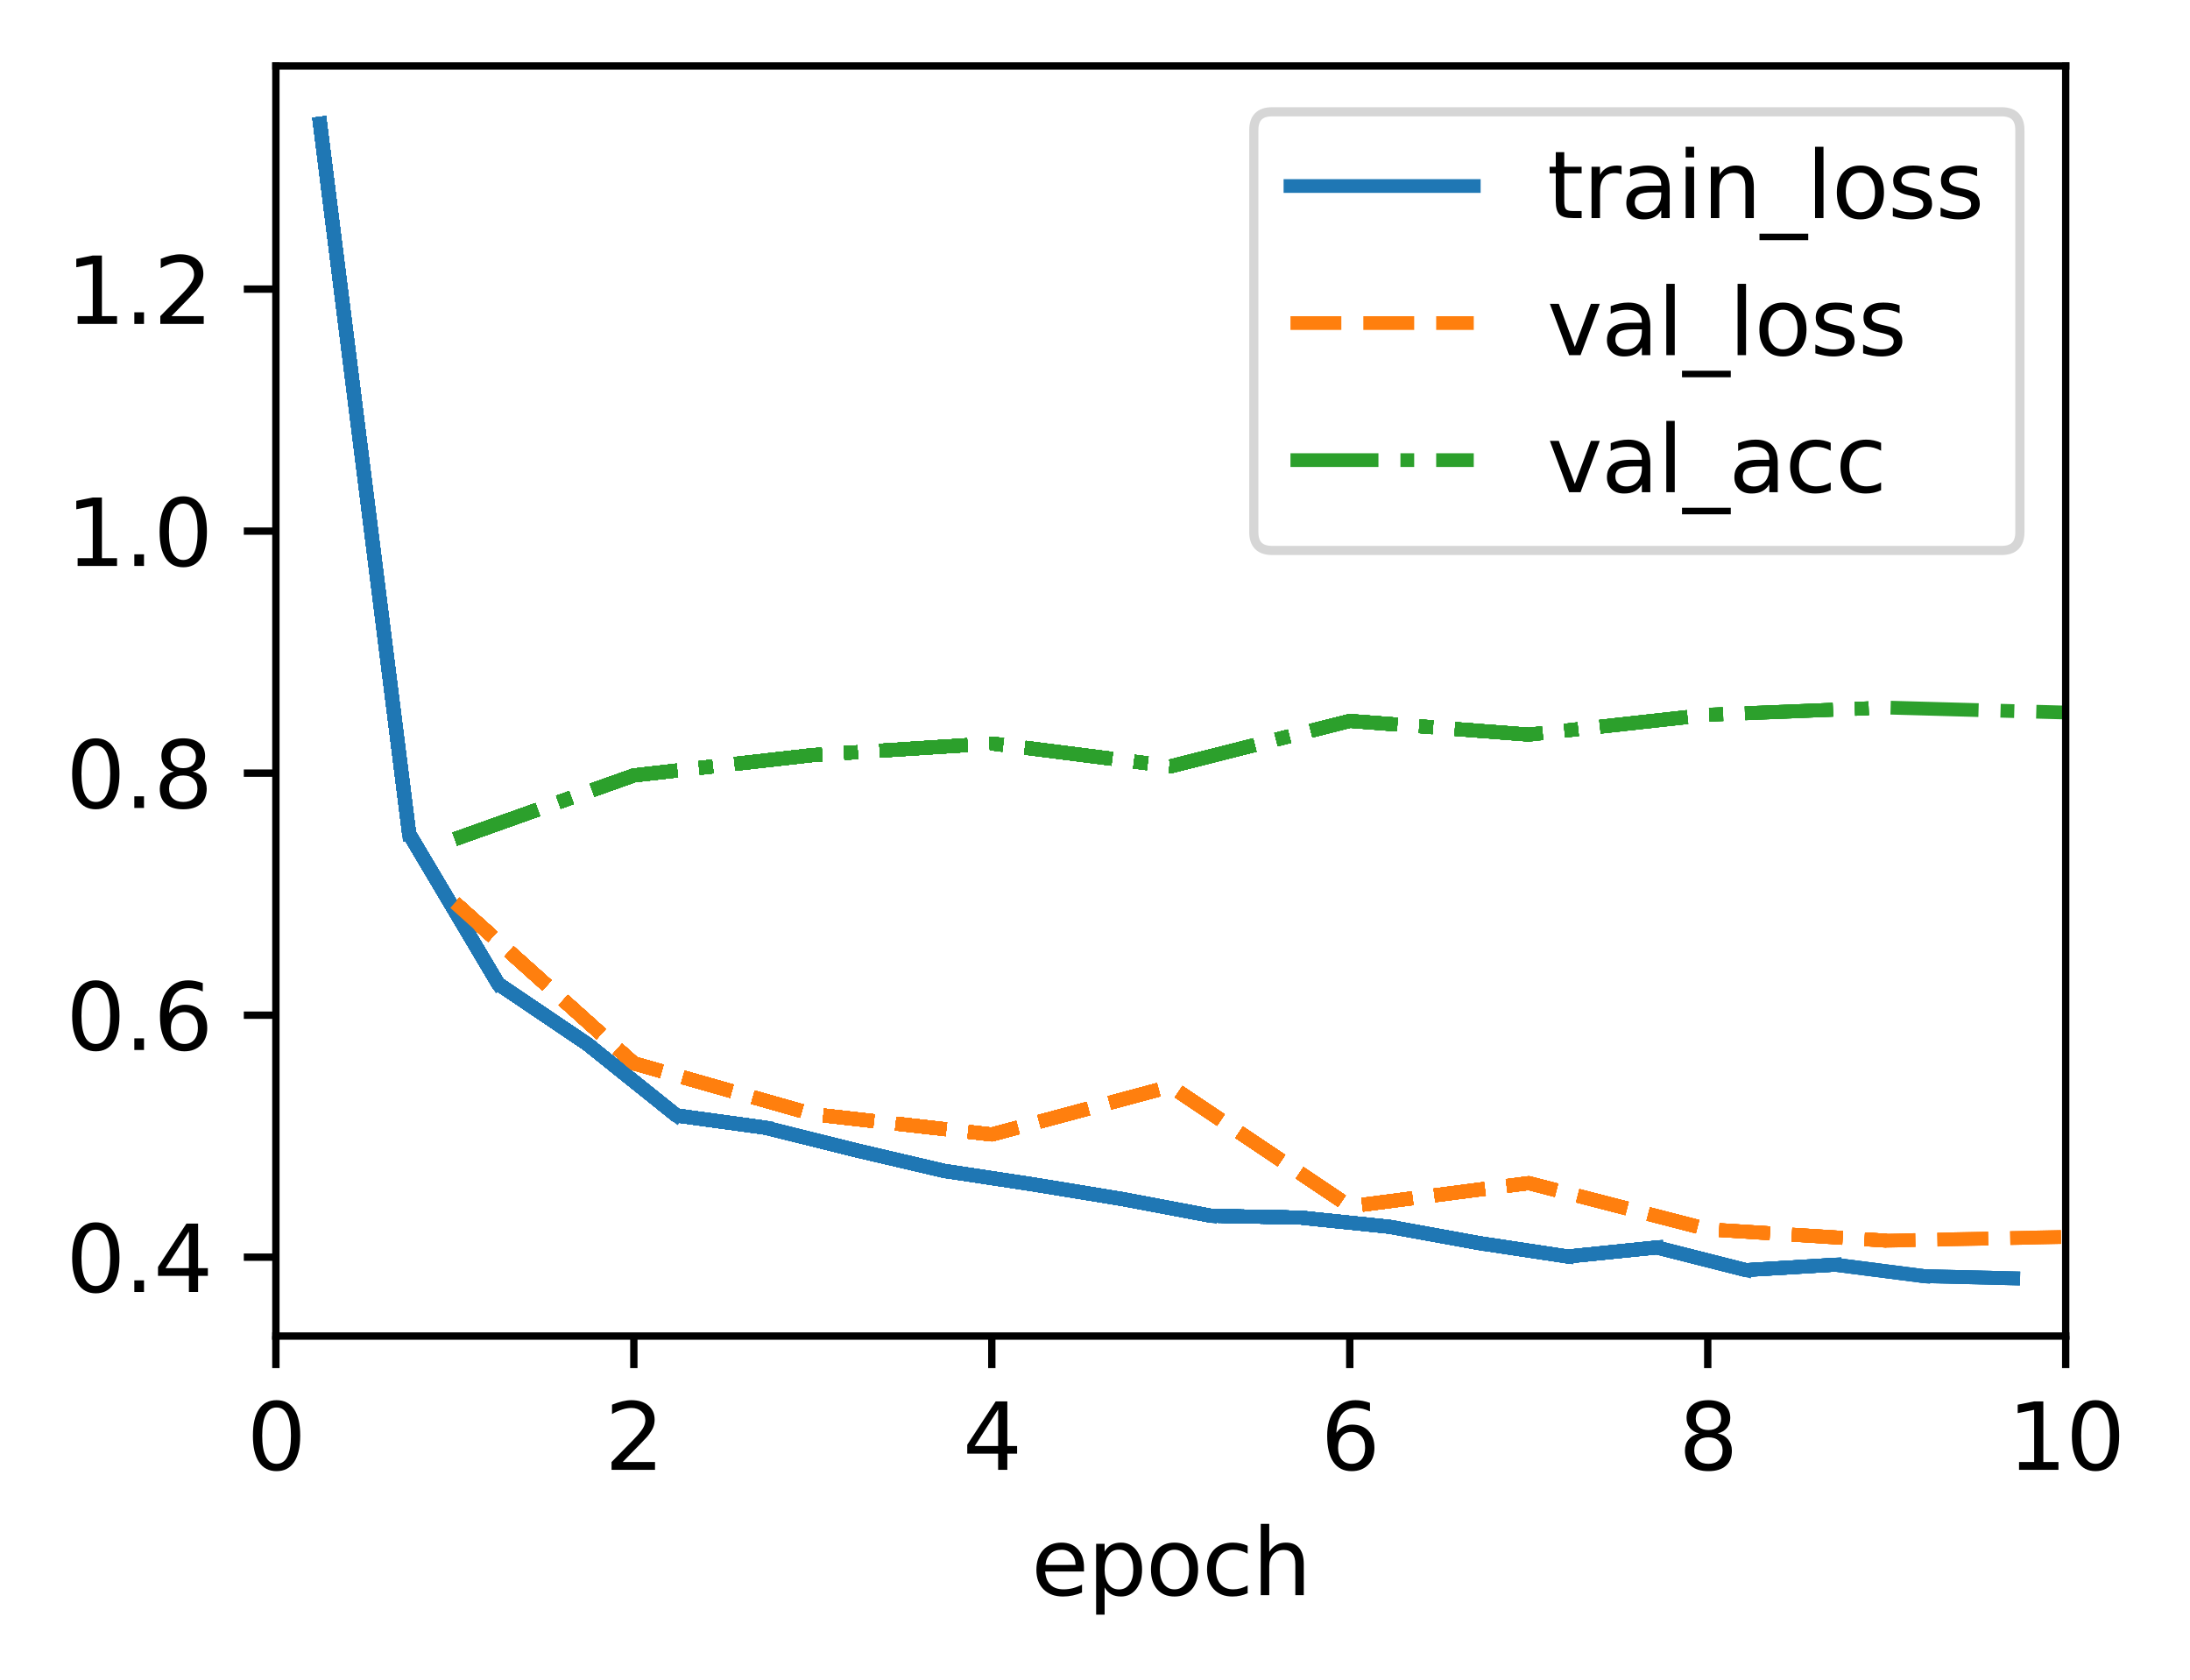 <?xml version="1.0" encoding="utf-8" standalone="no"?>
<!DOCTYPE svg PUBLIC "-//W3C//DTD SVG 1.1//EN"
  "http://www.w3.org/Graphics/SVG/1.1/DTD/svg11.dtd">
<svg xmlns:xlink="http://www.w3.org/1999/xlink" width="238.966pt" height="183.356pt" viewBox="0 0 238.966 183.356" xmlns="http://www.w3.org/2000/svg" version="1.1">
 <defs>
  <style type="text/css">*{stroke-linejoin: round; stroke-linecap: butt}</style>
 </defs>
 <g id="figure_1">
  <g id="patch_1">
   <path d="M 0 183.356 
L 238.966 183.356 
L 238.966 0 
L 0 0 
z
" style="fill: #ffffff"/>
  </g>
  <g id="axes_1">
   <g id="patch_2">
    <path d="M 30.103 145.8 
L 225.403 145.8 
L 225.403 7.2 
L 30.103 7.2 
z
" style="fill: #ffffff"/>
   </g>
   <g id="matplotlib.axis_1">
    <g id="xtick_1">
     <g id="line2d_1">
      <defs>
       <path id="m8628552fcd" d="M 0 0 
L 0 3.5 
" style="stroke: #000000; stroke-width: 0.8"/>
      </defs>
      <g>
       <use xlink:href="#m8628552fcd" x="30.103" y="145.8" style="stroke: #000000; stroke-width: 0.8"/>
      </g>
     </g>
     <g id="text_1">
      <!-- 0 -->
      <g transform="translate(26.922 160.398) scale(0.1 -0.1)">
       <defs>
        <path id="DejaVuSans-30" d="M 2034 4250 
Q 1547 4250 1301 3770 
Q 1056 3291 1056 2328 
Q 1056 1369 1301 889 
Q 1547 409 2034 409 
Q 2525 409 2770 889 
Q 3016 1369 3016 2328 
Q 3016 3291 2770 3770 
Q 2525 4250 2034 4250 
z
M 2034 4750 
Q 2819 4750 3233 4129 
Q 3647 3509 3647 2328 
Q 3647 1150 3233 529 
Q 2819 -91 2034 -91 
Q 1250 -91 836 529 
Q 422 1150 422 2328 
Q 422 3509 836 4129 
Q 1250 4750 2034 4750 
z
" transform="scale(0.016)"/>
       </defs>
       <use xlink:href="#DejaVuSans-30"/>
      </g>
     </g>
    </g>
    <g id="xtick_2">
     <g id="line2d_2">
      <g>
       <use xlink:href="#m8628552fcd" x="69.163" y="145.8" style="stroke: #000000; stroke-width: 0.8"/>
      </g>
     </g>
     <g id="text_2">
      <!-- 2 -->
      <g transform="translate(65.982 160.398) scale(0.1 -0.1)">
       <defs>
        <path id="DejaVuSans-32" d="M 1228 531 
L 3431 531 
L 3431 0 
L 469 0 
L 469 531 
Q 828 903 1448 1529 
Q 2069 2156 2228 2338 
Q 2531 2678 2651 2914 
Q 2772 3150 2772 3378 
Q 2772 3750 2511 3984 
Q 2250 4219 1831 4219 
Q 1534 4219 1204 4116 
Q 875 4013 500 3803 
L 500 4441 
Q 881 4594 1212 4672 
Q 1544 4750 1819 4750 
Q 2544 4750 2975 4387 
Q 3406 4025 3406 3419 
Q 3406 3131 3298 2873 
Q 3191 2616 2906 2266 
Q 2828 2175 2409 1742 
Q 1991 1309 1228 531 
z
" transform="scale(0.016)"/>
       </defs>
       <use xlink:href="#DejaVuSans-32"/>
      </g>
     </g>
    </g>
    <g id="xtick_3">
     <g id="line2d_3">
      <g>
       <use xlink:href="#m8628552fcd" x="108.223" y="145.8" style="stroke: #000000; stroke-width: 0.8"/>
      </g>
     </g>
     <g id="text_3">
      <!-- 4 -->
      <g transform="translate(105.042 160.398) scale(0.1 -0.1)">
       <defs>
        <path id="DejaVuSans-34" d="M 2419 4116 
L 825 1625 
L 2419 1625 
L 2419 4116 
z
M 2253 4666 
L 3047 4666 
L 3047 1625 
L 3713 1625 
L 3713 1100 
L 3047 1100 
L 3047 0 
L 2419 0 
L 2419 1100 
L 313 1100 
L 313 1709 
L 2253 4666 
z
" transform="scale(0.016)"/>
       </defs>
       <use xlink:href="#DejaVuSans-34"/>
      </g>
     </g>
    </g>
    <g id="xtick_4">
     <g id="line2d_4">
      <g>
       <use xlink:href="#m8628552fcd" x="147.283" y="145.8" style="stroke: #000000; stroke-width: 0.8"/>
      </g>
     </g>
     <g id="text_4">
      <!-- 6 -->
      <g transform="translate(144.102 160.398) scale(0.1 -0.1)">
       <defs>
        <path id="DejaVuSans-36" d="M 2113 2584 
Q 1688 2584 1439 2293 
Q 1191 2003 1191 1497 
Q 1191 994 1439 701 
Q 1688 409 2113 409 
Q 2538 409 2786 701 
Q 3034 994 3034 1497 
Q 3034 2003 2786 2293 
Q 2538 2584 2113 2584 
z
M 3366 4563 
L 3366 3988 
Q 3128 4100 2886 4159 
Q 2644 4219 2406 4219 
Q 1781 4219 1451 3797 
Q 1122 3375 1075 2522 
Q 1259 2794 1537 2939 
Q 1816 3084 2150 3084 
Q 2853 3084 3261 2657 
Q 3669 2231 3669 1497 
Q 3669 778 3244 343 
Q 2819 -91 2113 -91 
Q 1303 -91 875 529 
Q 447 1150 447 2328 
Q 447 3434 972 4092 
Q 1497 4750 2381 4750 
Q 2619 4750 2861 4703 
Q 3103 4656 3366 4563 
z
" transform="scale(0.016)"/>
       </defs>
       <use xlink:href="#DejaVuSans-36"/>
      </g>
     </g>
    </g>
    <g id="xtick_5">
     <g id="line2d_5">
      <g>
       <use xlink:href="#m8628552fcd" x="186.343" y="145.8" style="stroke: #000000; stroke-width: 0.8"/>
      </g>
     </g>
     <g id="text_5">
      <!-- 8 -->
      <g transform="translate(183.162 160.398) scale(0.1 -0.1)">
       <defs>
        <path id="DejaVuSans-38" d="M 2034 2216 
Q 1584 2216 1326 1975 
Q 1069 1734 1069 1313 
Q 1069 891 1326 650 
Q 1584 409 2034 409 
Q 2484 409 2743 651 
Q 3003 894 3003 1313 
Q 3003 1734 2745 1975 
Q 2488 2216 2034 2216 
z
M 1403 2484 
Q 997 2584 770 2862 
Q 544 3141 544 3541 
Q 544 4100 942 4425 
Q 1341 4750 2034 4750 
Q 2731 4750 3128 4425 
Q 3525 4100 3525 3541 
Q 3525 3141 3298 2862 
Q 3072 2584 2669 2484 
Q 3125 2378 3379 2068 
Q 3634 1759 3634 1313 
Q 3634 634 3220 271 
Q 2806 -91 2034 -91 
Q 1263 -91 848 271 
Q 434 634 434 1313 
Q 434 1759 690 2068 
Q 947 2378 1403 2484 
z
M 1172 3481 
Q 1172 3119 1398 2916 
Q 1625 2713 2034 2713 
Q 2441 2713 2670 2916 
Q 2900 3119 2900 3481 
Q 2900 3844 2670 4047 
Q 2441 4250 2034 4250 
Q 1625 4250 1398 4047 
Q 1172 3844 1172 3481 
z
" transform="scale(0.016)"/>
       </defs>
       <use xlink:href="#DejaVuSans-38"/>
      </g>
     </g>
    </g>
    <g id="xtick_6">
     <g id="line2d_6">
      <g>
       <use xlink:href="#m8628552fcd" x="225.403" y="145.8" style="stroke: #000000; stroke-width: 0.8"/>
      </g>
     </g>
     <g id="text_6">
      <!-- 10 -->
      <g transform="translate(219.041 160.398) scale(0.1 -0.1)">
       <defs>
        <path id="DejaVuSans-31" d="M 794 531 
L 1825 531 
L 1825 4091 
L 703 3866 
L 703 4441 
L 1819 4666 
L 2450 4666 
L 2450 531 
L 3481 531 
L 3481 0 
L 794 0 
L 794 531 
z
" transform="scale(0.016)"/>
       </defs>
       <use xlink:href="#DejaVuSans-31"/>
       <use xlink:href="#DejaVuSans-30" x="63.623"/>
      </g>
     </g>
    </g>
    <g id="text_7">
     <!-- epoch -->
     <g transform="translate(112.525 174.077) scale(0.1 -0.1)">
      <defs>
       <path id="DejaVuSans-65" d="M 3597 1894 
L 3597 1613 
L 953 1613 
Q 991 1019 1311 708 
Q 1631 397 2203 397 
Q 2534 397 2845 478 
Q 3156 559 3463 722 
L 3463 178 
Q 3153 47 2828 -22 
Q 2503 -91 2169 -91 
Q 1331 -91 842 396 
Q 353 884 353 1716 
Q 353 2575 817 3079 
Q 1281 3584 2069 3584 
Q 2775 3584 3186 3129 
Q 3597 2675 3597 1894 
z
M 3022 2063 
Q 3016 2534 2758 2815 
Q 2500 3097 2075 3097 
Q 1594 3097 1305 2825 
Q 1016 2553 972 2059 
L 3022 2063 
z
" transform="scale(0.016)"/>
       <path id="DejaVuSans-70" d="M 1159 525 
L 1159 -1331 
L 581 -1331 
L 581 3500 
L 1159 3500 
L 1159 2969 
Q 1341 3281 1617 3432 
Q 1894 3584 2278 3584 
Q 2916 3584 3314 3078 
Q 3713 2572 3713 1747 
Q 3713 922 3314 415 
Q 2916 -91 2278 -91 
Q 1894 -91 1617 61 
Q 1341 213 1159 525 
z
M 3116 1747 
Q 3116 2381 2855 2742 
Q 2594 3103 2138 3103 
Q 1681 3103 1420 2742 
Q 1159 2381 1159 1747 
Q 1159 1113 1420 752 
Q 1681 391 2138 391 
Q 2594 391 2855 752 
Q 3116 1113 3116 1747 
z
" transform="scale(0.016)"/>
       <path id="DejaVuSans-6f" d="M 1959 3097 
Q 1497 3097 1228 2736 
Q 959 2375 959 1747 
Q 959 1119 1226 758 
Q 1494 397 1959 397 
Q 2419 397 2687 759 
Q 2956 1122 2956 1747 
Q 2956 2369 2687 2733 
Q 2419 3097 1959 3097 
z
M 1959 3584 
Q 2709 3584 3137 3096 
Q 3566 2609 3566 1747 
Q 3566 888 3137 398 
Q 2709 -91 1959 -91 
Q 1206 -91 779 398 
Q 353 888 353 1747 
Q 353 2609 779 3096 
Q 1206 3584 1959 3584 
z
" transform="scale(0.016)"/>
       <path id="DejaVuSans-63" d="M 3122 3366 
L 3122 2828 
Q 2878 2963 2633 3030 
Q 2388 3097 2138 3097 
Q 1578 3097 1268 2742 
Q 959 2388 959 1747 
Q 959 1106 1268 751 
Q 1578 397 2138 397 
Q 2388 397 2633 464 
Q 2878 531 3122 666 
L 3122 134 
Q 2881 22 2623 -34 
Q 2366 -91 2075 -91 
Q 1284 -91 818 406 
Q 353 903 353 1747 
Q 353 2603 823 3093 
Q 1294 3584 2113 3584 
Q 2378 3584 2631 3529 
Q 2884 3475 3122 3366 
z
" transform="scale(0.016)"/>
       <path id="DejaVuSans-68" d="M 3513 2113 
L 3513 0 
L 2938 0 
L 2938 2094 
Q 2938 2591 2744 2837 
Q 2550 3084 2163 3084 
Q 1697 3084 1428 2787 
Q 1159 2491 1159 1978 
L 1159 0 
L 581 0 
L 581 4863 
L 1159 4863 
L 1159 2956 
Q 1366 3272 1645 3428 
Q 1925 3584 2291 3584 
Q 2894 3584 3203 3211 
Q 3513 2838 3513 2113 
z
" transform="scale(0.016)"/>
      </defs>
      <use xlink:href="#DejaVuSans-65"/>
      <use xlink:href="#DejaVuSans-70" x="61.523"/>
      <use xlink:href="#DejaVuSans-6f" x="125"/>
      <use xlink:href="#DejaVuSans-63" x="186.182"/>
      <use xlink:href="#DejaVuSans-68" x="241.162"/>
     </g>
    </g>
   </g>
   <g id="matplotlib.axis_2">
    <g id="ytick_1">
     <g id="line2d_7">
      <defs>
       <path id="m885b3facd4" d="M 0 0 
L -3.5 0 
" style="stroke: #000000; stroke-width: 0.8"/>
      </defs>
      <g>
       <use xlink:href="#m885b3facd4" x="30.103" y="137.193" style="stroke: #000000; stroke-width: 0.8"/>
      </g>
     </g>
     <g id="text_8">
      <!-- 0.4 -->
      <g transform="translate(7.2 140.992) scale(0.1 -0.1)">
       <defs>
        <path id="DejaVuSans-2e" d="M 684 794 
L 1344 794 
L 1344 0 
L 684 0 
L 684 794 
z
" transform="scale(0.016)"/>
       </defs>
       <use xlink:href="#DejaVuSans-30"/>
       <use xlink:href="#DejaVuSans-2e" x="63.623"/>
       <use xlink:href="#DejaVuSans-34" x="95.41"/>
      </g>
     </g>
    </g>
    <g id="ytick_2">
     <g id="line2d_8">
      <g>
       <use xlink:href="#m885b3facd4" x="30.103" y="110.783" style="stroke: #000000; stroke-width: 0.8"/>
      </g>
     </g>
     <g id="text_9">
      <!-- 0.6 -->
      <g transform="translate(7.2 114.582) scale(0.1 -0.1)">
       <use xlink:href="#DejaVuSans-30"/>
       <use xlink:href="#DejaVuSans-2e" x="63.623"/>
       <use xlink:href="#DejaVuSans-36" x="95.41"/>
      </g>
     </g>
    </g>
    <g id="ytick_3">
     <g id="line2d_9">
      <g>
       <use xlink:href="#m885b3facd4" x="30.103" y="84.372" style="stroke: #000000; stroke-width: 0.8"/>
      </g>
     </g>
     <g id="text_10">
      <!-- 0.8 -->
      <g transform="translate(7.2 88.171) scale(0.1 -0.1)">
       <use xlink:href="#DejaVuSans-30"/>
       <use xlink:href="#DejaVuSans-2e" x="63.623"/>
       <use xlink:href="#DejaVuSans-38" x="95.41"/>
      </g>
     </g>
    </g>
    <g id="ytick_4">
     <g id="line2d_10">
      <g>
       <use xlink:href="#m885b3facd4" x="30.103" y="57.962" style="stroke: #000000; stroke-width: 0.8"/>
      </g>
     </g>
     <g id="text_11">
      <!-- 1.0 -->
      <g transform="translate(7.2 61.761) scale(0.1 -0.1)">
       <use xlink:href="#DejaVuSans-31"/>
       <use xlink:href="#DejaVuSans-2e" x="63.623"/>
       <use xlink:href="#DejaVuSans-30" x="95.41"/>
      </g>
     </g>
    </g>
    <g id="ytick_5">
     <g id="line2d_11">
      <g>
       <use xlink:href="#m885b3facd4" x="30.103" y="31.551" style="stroke: #000000; stroke-width: 0.8"/>
      </g>
     </g>
     <g id="text_12">
      <!-- 1.2 -->
      <g transform="translate(7.2 35.351) scale(0.1 -0.1)">
       <use xlink:href="#DejaVuSans-31"/>
       <use xlink:href="#DejaVuSans-2e" x="63.623"/>
       <use xlink:href="#DejaVuSans-32" x="95.41"/>
      </g>
     </g>
    </g>
   </g>
   <g id="line2d_12">
    <path d="M 34.923 13.5 
" clip-path="url(#p6c98c93d87)" style="fill: none; stroke: #1f77b4; stroke-width: 1.5; stroke-linecap: square"/>
   </g>
   <g id="line2d_13">
    <path d="M 34.923 13.5 
L 44.647 91.008 
" clip-path="url(#p6c98c93d87)" style="fill: none; stroke: #1f77b4; stroke-width: 1.5; stroke-linecap: square"/>
   </g>
   <g id="line2d_14">
    <path d="M 34.923 13.5 
L 44.647 91.008 
" clip-path="url(#p6c98c93d87)" style="fill: none; stroke: #1f77b4; stroke-width: 1.5; stroke-linecap: square"/>
   </g>
   <g id="line2d_15">
    <path d="M 49.633 98.517 
" clip-path="url(#p6c98c93d87)" style="fill: none; stroke-dasharray: 5.55,2.4; stroke-dashoffset: 0; stroke: #ff7f0e; stroke-width: 1.5"/>
   </g>
   <g id="line2d_16"/>
   <g id="line2d_17">
    <path d="M 34.923 13.5 
L 44.647 91.008 
" clip-path="url(#p6c98c93d87)" style="fill: none; stroke: #1f77b4; stroke-width: 1.5; stroke-linecap: square"/>
   </g>
   <g id="line2d_18">
    <path d="M 49.633 98.517 
" clip-path="url(#p6c98c93d87)" style="fill: none; stroke-dasharray: 5.55,2.4; stroke-dashoffset: 0; stroke: #ff7f0e; stroke-width: 1.5"/>
   </g>
   <g id="line2d_19">
    <path d="M 49.633 91.568 
" clip-path="url(#p6c98c93d87)" style="fill: none; stroke-dasharray: 9.6,2.4,1.5,2.4; stroke-dashoffset: 0; stroke: #2ca02c; stroke-width: 1.5"/>
   </g>
   <g id="line2d_20">
    <path d="M 34.923 13.5 
L 44.647 91.008 
L 54.37 107.371 
" clip-path="url(#p6c98c93d87)" style="fill: none; stroke: #1f77b4; stroke-width: 1.5; stroke-linecap: square"/>
   </g>
   <g id="line2d_21">
    <path d="M 49.633 98.517 
" clip-path="url(#p6c98c93d87)" style="fill: none; stroke-dasharray: 5.55,2.4; stroke-dashoffset: 0; stroke: #ff7f0e; stroke-width: 1.5"/>
   </g>
   <g id="line2d_22">
    <path d="M 49.633 91.568 
" clip-path="url(#p6c98c93d87)" style="fill: none; stroke-dasharray: 9.6,2.4,1.5,2.4; stroke-dashoffset: 0; stroke: #2ca02c; stroke-width: 1.5"/>
   </g>
   <g id="line2d_23">
    <path d="M 34.923 13.5 
L 44.647 91.008 
L 54.37 107.371 
L 64.094 113.94 
" clip-path="url(#p6c98c93d87)" style="fill: none; stroke: #1f77b4; stroke-width: 1.5; stroke-linecap: square"/>
   </g>
   <g id="line2d_24">
    <path d="M 49.633 98.517 
" clip-path="url(#p6c98c93d87)" style="fill: none; stroke-dasharray: 5.55,2.4; stroke-dashoffset: 0; stroke: #ff7f0e; stroke-width: 1.5"/>
   </g>
   <g id="line2d_25">
    <path d="M 49.633 91.568 
" clip-path="url(#p6c98c93d87)" style="fill: none; stroke-dasharray: 9.6,2.4,1.5,2.4; stroke-dashoffset: 0; stroke: #2ca02c; stroke-width: 1.5"/>
   </g>
   <g id="line2d_26">
    <path d="M 34.923 13.5 
L 44.647 91.008 
L 54.37 107.371 
L 64.094 113.94 
" clip-path="url(#p6c98c93d87)" style="fill: none; stroke: #1f77b4; stroke-width: 1.5; stroke-linecap: square"/>
   </g>
   <g id="line2d_27">
    <path d="M 49.633 98.517 
L 69.163 116.041 
" clip-path="url(#p6c98c93d87)" style="fill: none; stroke-dasharray: 5.55,2.4; stroke-dashoffset: 0; stroke: #ff7f0e; stroke-width: 1.5"/>
   </g>
   <g id="line2d_28">
    <path d="M 49.633 91.568 
" clip-path="url(#p6c98c93d87)" style="fill: none; stroke-dasharray: 9.6,2.4,1.5,2.4; stroke-dashoffset: 0; stroke: #2ca02c; stroke-width: 1.5"/>
   </g>
   <g id="line2d_29">
    <path d="M 34.923 13.5 
L 44.647 91.008 
L 54.37 107.371 
L 64.094 113.94 
" clip-path="url(#p6c98c93d87)" style="fill: none; stroke: #1f77b4; stroke-width: 1.5; stroke-linecap: square"/>
   </g>
   <g id="line2d_30">
    <path d="M 49.633 98.517 
L 69.163 116.041 
" clip-path="url(#p6c98c93d87)" style="fill: none; stroke-dasharray: 5.55,2.4; stroke-dashoffset: 0; stroke: #ff7f0e; stroke-width: 1.5"/>
   </g>
   <g id="line2d_31">
    <path d="M 49.633 91.568 
L 69.163 84.617 
" clip-path="url(#p6c98c93d87)" style="fill: none; stroke-dasharray: 9.6,2.4,1.5,2.4; stroke-dashoffset: 0; stroke: #2ca02c; stroke-width: 1.5"/>
   </g>
   <g id="line2d_32">
    <path d="M 34.923 13.5 
L 44.647 91.008 
L 54.37 107.371 
L 64.094 113.94 
L 73.817 121.73 
" clip-path="url(#p6c98c93d87)" style="fill: none; stroke: #1f77b4; stroke-width: 1.5; stroke-linecap: square"/>
   </g>
   <g id="line2d_33">
    <path d="M 49.633 98.517 
L 69.163 116.041 
" clip-path="url(#p6c98c93d87)" style="fill: none; stroke-dasharray: 5.55,2.4; stroke-dashoffset: 0; stroke: #ff7f0e; stroke-width: 1.5"/>
   </g>
   <g id="line2d_34">
    <path d="M 49.633 91.568 
L 69.163 84.617 
" clip-path="url(#p6c98c93d87)" style="fill: none; stroke-dasharray: 9.6,2.4,1.5,2.4; stroke-dashoffset: 0; stroke: #2ca02c; stroke-width: 1.5"/>
   </g>
   <g id="line2d_35">
    <path d="M 34.923 13.5 
L 44.647 91.008 
L 54.37 107.371 
L 64.094 113.94 
L 73.817 121.73 
L 83.541 123.068 
" clip-path="url(#p6c98c93d87)" style="fill: none; stroke: #1f77b4; stroke-width: 1.5; stroke-linecap: square"/>
   </g>
   <g id="line2d_36">
    <path d="M 49.633 98.517 
L 69.163 116.041 
" clip-path="url(#p6c98c93d87)" style="fill: none; stroke-dasharray: 5.55,2.4; stroke-dashoffset: 0; stroke: #ff7f0e; stroke-width: 1.5"/>
   </g>
   <g id="line2d_37">
    <path d="M 49.633 91.568 
L 69.163 84.617 
" clip-path="url(#p6c98c93d87)" style="fill: none; stroke-dasharray: 9.6,2.4,1.5,2.4; stroke-dashoffset: 0; stroke: #2ca02c; stroke-width: 1.5"/>
   </g>
   <g id="line2d_38">
    <path d="M 34.923 13.5 
L 44.647 91.008 
L 54.37 107.371 
L 64.094 113.94 
L 73.817 121.73 
L 83.541 123.068 
" clip-path="url(#p6c98c93d87)" style="fill: none; stroke: #1f77b4; stroke-width: 1.5; stroke-linecap: square"/>
   </g>
   <g id="line2d_39">
    <path d="M 49.633 98.517 
L 69.163 116.041 
L 88.693 121.592 
" clip-path="url(#p6c98c93d87)" style="fill: none; stroke-dasharray: 5.55,2.4; stroke-dashoffset: 0; stroke: #ff7f0e; stroke-width: 1.5"/>
   </g>
   <g id="line2d_40">
    <path d="M 49.633 91.568 
L 69.163 84.617 
" clip-path="url(#p6c98c93d87)" style="fill: none; stroke-dasharray: 9.6,2.4,1.5,2.4; stroke-dashoffset: 0; stroke: #2ca02c; stroke-width: 1.5"/>
   </g>
   <g id="line2d_41">
    <path d="M 34.923 13.5 
L 44.647 91.008 
L 54.37 107.371 
L 64.094 113.94 
L 73.817 121.73 
L 83.541 123.068 
" clip-path="url(#p6c98c93d87)" style="fill: none; stroke: #1f77b4; stroke-width: 1.5; stroke-linecap: square"/>
   </g>
   <g id="line2d_42">
    <path d="M 49.633 98.517 
L 69.163 116.041 
L 88.693 121.592 
" clip-path="url(#p6c98c93d87)" style="fill: none; stroke-dasharray: 5.55,2.4; stroke-dashoffset: 0; stroke: #ff7f0e; stroke-width: 1.5"/>
   </g>
   <g id="line2d_43">
    <path d="M 49.633 91.568 
L 69.163 84.617 
L 88.693 82.399 
" clip-path="url(#p6c98c93d87)" style="fill: none; stroke-dasharray: 9.6,2.4,1.5,2.4; stroke-dashoffset: 0; stroke: #2ca02c; stroke-width: 1.5"/>
   </g>
   <g id="line2d_44">
    <path d="M 34.923 13.5 
L 44.647 91.008 
L 54.37 107.371 
L 64.094 113.94 
L 73.817 121.73 
L 83.541 123.068 
L 93.264 125.491 
" clip-path="url(#p6c98c93d87)" style="fill: none; stroke: #1f77b4; stroke-width: 1.5; stroke-linecap: square"/>
   </g>
   <g id="line2d_45">
    <path d="M 49.633 98.517 
L 69.163 116.041 
L 88.693 121.592 
" clip-path="url(#p6c98c93d87)" style="fill: none; stroke-dasharray: 5.55,2.4; stroke-dashoffset: 0; stroke: #ff7f0e; stroke-width: 1.5"/>
   </g>
   <g id="line2d_46">
    <path d="M 49.633 91.568 
L 69.163 84.617 
L 88.693 82.399 
" clip-path="url(#p6c98c93d87)" style="fill: none; stroke-dasharray: 9.6,2.4,1.5,2.4; stroke-dashoffset: 0; stroke: #2ca02c; stroke-width: 1.5"/>
   </g>
   <g id="line2d_47">
    <path d="M 34.923 13.5 
L 44.647 91.008 
L 54.37 107.371 
L 64.094 113.94 
L 73.817 121.73 
L 83.541 123.068 
L 93.264 125.491 
L 102.987 127.769 
" clip-path="url(#p6c98c93d87)" style="fill: none; stroke: #1f77b4; stroke-width: 1.5; stroke-linecap: square"/>
   </g>
   <g id="line2d_48">
    <path d="M 49.633 98.517 
L 69.163 116.041 
L 88.693 121.592 
" clip-path="url(#p6c98c93d87)" style="fill: none; stroke-dasharray: 5.55,2.4; stroke-dashoffset: 0; stroke: #ff7f0e; stroke-width: 1.5"/>
   </g>
   <g id="line2d_49">
    <path d="M 49.633 91.568 
L 69.163 84.617 
L 88.693 82.399 
" clip-path="url(#p6c98c93d87)" style="fill: none; stroke-dasharray: 9.6,2.4,1.5,2.4; stroke-dashoffset: 0; stroke: #2ca02c; stroke-width: 1.5"/>
   </g>
   <g id="line2d_50">
    <path d="M 34.923 13.5 
L 44.647 91.008 
L 54.37 107.371 
L 64.094 113.94 
L 73.817 121.73 
L 83.541 123.068 
L 93.264 125.491 
L 102.987 127.769 
" clip-path="url(#p6c98c93d87)" style="fill: none; stroke: #1f77b4; stroke-width: 1.5; stroke-linecap: square"/>
   </g>
   <g id="line2d_51">
    <path d="M 49.633 98.517 
L 69.163 116.041 
L 88.693 121.592 
L 108.223 123.804 
" clip-path="url(#p6c98c93d87)" style="fill: none; stroke-dasharray: 5.55,2.4; stroke-dashoffset: 0; stroke: #ff7f0e; stroke-width: 1.5"/>
   </g>
   <g id="line2d_52">
    <path d="M 49.633 91.568 
L 69.163 84.617 
L 88.693 82.399 
" clip-path="url(#p6c98c93d87)" style="fill: none; stroke-dasharray: 9.6,2.4,1.5,2.4; stroke-dashoffset: 0; stroke: #2ca02c; stroke-width: 1.5"/>
   </g>
   <g id="line2d_53">
    <path d="M 34.923 13.5 
L 44.647 91.008 
L 54.37 107.371 
L 64.094 113.94 
L 73.817 121.73 
L 83.541 123.068 
L 93.264 125.491 
L 102.987 127.769 
" clip-path="url(#p6c98c93d87)" style="fill: none; stroke: #1f77b4; stroke-width: 1.5; stroke-linecap: square"/>
   </g>
   <g id="line2d_54">
    <path d="M 49.633 98.517 
L 69.163 116.041 
L 88.693 121.592 
L 108.223 123.804 
" clip-path="url(#p6c98c93d87)" style="fill: none; stroke-dasharray: 5.55,2.4; stroke-dashoffset: 0; stroke: #ff7f0e; stroke-width: 1.5"/>
   </g>
   <g id="line2d_55">
    <path d="M 49.633 91.568 
L 69.163 84.617 
L 88.693 82.399 
L 108.223 81.135 
" clip-path="url(#p6c98c93d87)" style="fill: none; stroke-dasharray: 9.6,2.4,1.5,2.4; stroke-dashoffset: 0; stroke: #2ca02c; stroke-width: 1.5"/>
   </g>
   <g id="line2d_56">
    <path d="M 34.923 13.5 
L 44.647 91.008 
L 54.37 107.371 
L 64.094 113.94 
L 73.817 121.73 
L 83.541 123.068 
L 93.264 125.491 
L 102.987 127.769 
L 112.711 129.247 
" clip-path="url(#p6c98c93d87)" style="fill: none; stroke: #1f77b4; stroke-width: 1.5; stroke-linecap: square"/>
   </g>
   <g id="line2d_57">
    <path d="M 49.633 98.517 
L 69.163 116.041 
L 88.693 121.592 
L 108.223 123.804 
" clip-path="url(#p6c98c93d87)" style="fill: none; stroke-dasharray: 5.55,2.4; stroke-dashoffset: 0; stroke: #ff7f0e; stroke-width: 1.5"/>
   </g>
   <g id="line2d_58">
    <path d="M 49.633 91.568 
L 69.163 84.617 
L 88.693 82.399 
L 108.223 81.135 
" clip-path="url(#p6c98c93d87)" style="fill: none; stroke-dasharray: 9.6,2.4,1.5,2.4; stroke-dashoffset: 0; stroke: #2ca02c; stroke-width: 1.5"/>
   </g>
   <g id="line2d_59">
    <path d="M 34.923 13.5 
L 44.647 91.008 
L 54.37 107.371 
L 64.094 113.94 
L 73.817 121.73 
L 83.541 123.068 
L 93.264 125.491 
L 102.987 127.769 
L 112.711 129.247 
L 122.434 130.842 
" clip-path="url(#p6c98c93d87)" style="fill: none; stroke: #1f77b4; stroke-width: 1.5; stroke-linecap: square"/>
   </g>
   <g id="line2d_60">
    <path d="M 49.633 98.517 
L 69.163 116.041 
L 88.693 121.592 
L 108.223 123.804 
" clip-path="url(#p6c98c93d87)" style="fill: none; stroke-dasharray: 5.55,2.4; stroke-dashoffset: 0; stroke: #ff7f0e; stroke-width: 1.5"/>
   </g>
   <g id="line2d_61">
    <path d="M 49.633 91.568 
L 69.163 84.617 
L 88.693 82.399 
L 108.223 81.135 
" clip-path="url(#p6c98c93d87)" style="fill: none; stroke-dasharray: 9.6,2.4,1.5,2.4; stroke-dashoffset: 0; stroke: #2ca02c; stroke-width: 1.5"/>
   </g>
   <g id="line2d_62">
    <path d="M 34.923 13.5 
L 44.647 91.008 
L 54.37 107.371 
L 64.094 113.94 
L 73.817 121.73 
L 83.541 123.068 
L 93.264 125.491 
L 102.987 127.769 
L 112.711 129.247 
L 122.434 130.842 
" clip-path="url(#p6c98c93d87)" style="fill: none; stroke: #1f77b4; stroke-width: 1.5; stroke-linecap: square"/>
   </g>
   <g id="line2d_63">
    <path d="M 49.633 98.517 
L 69.163 116.041 
L 88.693 121.592 
L 108.223 123.804 
L 127.753 118.559 
" clip-path="url(#p6c98c93d87)" style="fill: none; stroke-dasharray: 5.55,2.4; stroke-dashoffset: 0; stroke: #ff7f0e; stroke-width: 1.5"/>
   </g>
   <g id="line2d_64">
    <path d="M 49.633 91.568 
L 69.163 84.617 
L 88.693 82.399 
L 108.223 81.135 
" clip-path="url(#p6c98c93d87)" style="fill: none; stroke-dasharray: 9.6,2.4,1.5,2.4; stroke-dashoffset: 0; stroke: #2ca02c; stroke-width: 1.5"/>
   </g>
   <g id="line2d_65">
    <path d="M 34.923 13.5 
L 44.647 91.008 
L 54.37 107.371 
L 64.094 113.94 
L 73.817 121.73 
L 83.541 123.068 
L 93.264 125.491 
L 102.987 127.769 
L 112.711 129.247 
L 122.434 130.842 
" clip-path="url(#p6c98c93d87)" style="fill: none; stroke: #1f77b4; stroke-width: 1.5; stroke-linecap: square"/>
   </g>
   <g id="line2d_66">
    <path d="M 49.633 98.517 
L 69.163 116.041 
L 88.693 121.592 
L 108.223 123.804 
L 127.753 118.559 
" clip-path="url(#p6c98c93d87)" style="fill: none; stroke-dasharray: 5.55,2.4; stroke-dashoffset: 0; stroke: #ff7f0e; stroke-width: 1.5"/>
   </g>
   <g id="line2d_67">
    <path d="M 49.633 91.568 
L 69.163 84.617 
L 88.693 82.399 
L 108.223 81.135 
L 127.753 83.624 
" clip-path="url(#p6c98c93d87)" style="fill: none; stroke-dasharray: 9.6,2.4,1.5,2.4; stroke-dashoffset: 0; stroke: #2ca02c; stroke-width: 1.5"/>
   </g>
   <g id="line2d_68">
    <path d="M 34.923 13.5 
L 44.647 91.008 
L 54.37 107.371 
L 64.094 113.94 
L 73.817 121.73 
L 83.541 123.068 
L 93.264 125.491 
L 102.987 127.769 
L 112.711 129.247 
L 122.434 130.842 
L 132.158 132.679 
" clip-path="url(#p6c98c93d87)" style="fill: none; stroke: #1f77b4; stroke-width: 1.5; stroke-linecap: square"/>
   </g>
   <g id="line2d_69">
    <path d="M 49.633 98.517 
L 69.163 116.041 
L 88.693 121.592 
L 108.223 123.804 
L 127.753 118.559 
" clip-path="url(#p6c98c93d87)" style="fill: none; stroke-dasharray: 5.55,2.4; stroke-dashoffset: 0; stroke: #ff7f0e; stroke-width: 1.5"/>
   </g>
   <g id="line2d_70">
    <path d="M 49.633 91.568 
L 69.163 84.617 
L 88.693 82.399 
L 108.223 81.135 
L 127.753 83.624 
" clip-path="url(#p6c98c93d87)" style="fill: none; stroke-dasharray: 9.6,2.4,1.5,2.4; stroke-dashoffset: 0; stroke: #2ca02c; stroke-width: 1.5"/>
   </g>
   <g id="line2d_71">
    <path d="M 34.923 13.5 
L 44.647 91.008 
L 54.37 107.371 
L 64.094 113.94 
L 73.817 121.73 
L 83.541 123.068 
L 93.264 125.491 
L 102.987 127.769 
L 112.711 129.247 
L 122.434 130.842 
L 132.158 132.679 
L 141.881 132.875 
" clip-path="url(#p6c98c93d87)" style="fill: none; stroke: #1f77b4; stroke-width: 1.5; stroke-linecap: square"/>
   </g>
   <g id="line2d_72">
    <path d="M 49.633 98.517 
L 69.163 116.041 
L 88.693 121.592 
L 108.223 123.804 
L 127.753 118.559 
" clip-path="url(#p6c98c93d87)" style="fill: none; stroke-dasharray: 5.55,2.4; stroke-dashoffset: 0; stroke: #ff7f0e; stroke-width: 1.5"/>
   </g>
   <g id="line2d_73">
    <path d="M 49.633 91.568 
L 69.163 84.617 
L 88.693 82.399 
L 108.223 81.135 
L 127.753 83.624 
" clip-path="url(#p6c98c93d87)" style="fill: none; stroke-dasharray: 9.6,2.4,1.5,2.4; stroke-dashoffset: 0; stroke: #2ca02c; stroke-width: 1.5"/>
   </g>
   <g id="line2d_74">
    <path d="M 34.923 13.5 
L 44.647 91.008 
L 54.37 107.371 
L 64.094 113.94 
L 73.817 121.73 
L 83.541 123.068 
L 93.264 125.491 
L 102.987 127.769 
L 112.711 129.247 
L 122.434 130.842 
L 132.158 132.679 
L 141.881 132.875 
" clip-path="url(#p6c98c93d87)" style="fill: none; stroke: #1f77b4; stroke-width: 1.5; stroke-linecap: square"/>
   </g>
   <g id="line2d_75">
    <path d="M 49.633 98.517 
L 69.163 116.041 
L 88.693 121.592 
L 108.223 123.804 
L 127.753 118.559 
L 147.283 131.654 
" clip-path="url(#p6c98c93d87)" style="fill: none; stroke-dasharray: 5.55,2.4; stroke-dashoffset: 0; stroke: #ff7f0e; stroke-width: 1.5"/>
   </g>
   <g id="line2d_76">
    <path d="M 49.633 91.568 
L 69.163 84.617 
L 88.693 82.399 
L 108.223 81.135 
L 127.753 83.624 
" clip-path="url(#p6c98c93d87)" style="fill: none; stroke-dasharray: 9.6,2.4,1.5,2.4; stroke-dashoffset: 0; stroke: #2ca02c; stroke-width: 1.5"/>
   </g>
   <g id="line2d_77">
    <path d="M 34.923 13.5 
L 44.647 91.008 
L 54.37 107.371 
L 64.094 113.94 
L 73.817 121.73 
L 83.541 123.068 
L 93.264 125.491 
L 102.987 127.769 
L 112.711 129.247 
L 122.434 130.842 
L 132.158 132.679 
L 141.881 132.875 
" clip-path="url(#p6c98c93d87)" style="fill: none; stroke: #1f77b4; stroke-width: 1.5; stroke-linecap: square"/>
   </g>
   <g id="line2d_78">
    <path d="M 49.633 98.517 
L 69.163 116.041 
L 88.693 121.592 
L 108.223 123.804 
L 127.753 118.559 
L 147.283 131.654 
" clip-path="url(#p6c98c93d87)" style="fill: none; stroke-dasharray: 5.55,2.4; stroke-dashoffset: 0; stroke: #ff7f0e; stroke-width: 1.5"/>
   </g>
   <g id="line2d_79">
    <path d="M 49.633 91.568 
L 69.163 84.617 
L 88.693 82.399 
L 108.223 81.135 
L 127.753 83.624 
L 147.283 78.672 
" clip-path="url(#p6c98c93d87)" style="fill: none; stroke-dasharray: 9.6,2.4,1.5,2.4; stroke-dashoffset: 0; stroke: #2ca02c; stroke-width: 1.5"/>
   </g>
   <g id="line2d_80">
    <path d="M 34.923 13.5 
L 44.647 91.008 
L 54.37 107.371 
L 64.094 113.94 
L 73.817 121.73 
L 83.541 123.068 
L 93.264 125.491 
L 102.987 127.769 
L 112.711 129.247 
L 122.434 130.842 
L 132.158 132.679 
L 141.881 132.875 
L 151.605 133.874 
" clip-path="url(#p6c98c93d87)" style="fill: none; stroke: #1f77b4; stroke-width: 1.5; stroke-linecap: square"/>
   </g>
   <g id="line2d_81">
    <path d="M 49.633 98.517 
L 69.163 116.041 
L 88.693 121.592 
L 108.223 123.804 
L 127.753 118.559 
L 147.283 131.654 
" clip-path="url(#p6c98c93d87)" style="fill: none; stroke-dasharray: 5.55,2.4; stroke-dashoffset: 0; stroke: #ff7f0e; stroke-width: 1.5"/>
   </g>
   <g id="line2d_82">
    <path d="M 49.633 91.568 
L 69.163 84.617 
L 88.693 82.399 
L 108.223 81.135 
L 127.753 83.624 
L 147.283 78.672 
" clip-path="url(#p6c98c93d87)" style="fill: none; stroke-dasharray: 9.6,2.4,1.5,2.4; stroke-dashoffset: 0; stroke: #2ca02c; stroke-width: 1.5"/>
   </g>
   <g id="line2d_83">
    <path d="M 34.923 13.5 
L 44.647 91.008 
L 54.37 107.371 
L 64.094 113.94 
L 73.817 121.73 
L 83.541 123.068 
L 93.264 125.491 
L 102.987 127.769 
L 112.711 129.247 
L 122.434 130.842 
L 132.158 132.679 
L 141.881 132.875 
L 151.605 133.874 
L 161.328 135.647 
" clip-path="url(#p6c98c93d87)" style="fill: none; stroke: #1f77b4; stroke-width: 1.5; stroke-linecap: square"/>
   </g>
   <g id="line2d_84">
    <path d="M 49.633 98.517 
L 69.163 116.041 
L 88.693 121.592 
L 108.223 123.804 
L 127.753 118.559 
L 147.283 131.654 
" clip-path="url(#p6c98c93d87)" style="fill: none; stroke-dasharray: 5.55,2.4; stroke-dashoffset: 0; stroke: #ff7f0e; stroke-width: 1.5"/>
   </g>
   <g id="line2d_85">
    <path d="M 49.633 91.568 
L 69.163 84.617 
L 88.693 82.399 
L 108.223 81.135 
L 127.753 83.624 
L 147.283 78.672 
" clip-path="url(#p6c98c93d87)" style="fill: none; stroke-dasharray: 9.6,2.4,1.5,2.4; stroke-dashoffset: 0; stroke: #2ca02c; stroke-width: 1.5"/>
   </g>
   <g id="line2d_86">
    <path d="M 34.923 13.5 
L 44.647 91.008 
L 54.37 107.371 
L 64.094 113.94 
L 73.817 121.73 
L 83.541 123.068 
L 93.264 125.491 
L 102.987 127.769 
L 112.711 129.247 
L 122.434 130.842 
L 132.158 132.679 
L 141.881 132.875 
L 151.605 133.874 
L 161.328 135.647 
" clip-path="url(#p6c98c93d87)" style="fill: none; stroke: #1f77b4; stroke-width: 1.5; stroke-linecap: square"/>
   </g>
   <g id="line2d_87">
    <path d="M 49.633 98.517 
L 69.163 116.041 
L 88.693 121.592 
L 108.223 123.804 
L 127.753 118.559 
L 147.283 131.654 
L 166.813 129.109 
" clip-path="url(#p6c98c93d87)" style="fill: none; stroke-dasharray: 5.55,2.4; stroke-dashoffset: 0; stroke: #ff7f0e; stroke-width: 1.5"/>
   </g>
   <g id="line2d_88">
    <path d="M 49.633 91.568 
L 69.163 84.617 
L 88.693 82.399 
L 108.223 81.135 
L 127.753 83.624 
L 147.283 78.672 
" clip-path="url(#p6c98c93d87)" style="fill: none; stroke-dasharray: 9.6,2.4,1.5,2.4; stroke-dashoffset: 0; stroke: #2ca02c; stroke-width: 1.5"/>
   </g>
   <g id="line2d_89">
    <path d="M 34.923 13.5 
L 44.647 91.008 
L 54.37 107.371 
L 64.094 113.94 
L 73.817 121.73 
L 83.541 123.068 
L 93.264 125.491 
L 102.987 127.769 
L 112.711 129.247 
L 122.434 130.842 
L 132.158 132.679 
L 141.881 132.875 
L 151.605 133.874 
L 161.328 135.647 
" clip-path="url(#p6c98c93d87)" style="fill: none; stroke: #1f77b4; stroke-width: 1.5; stroke-linecap: square"/>
   </g>
   <g id="line2d_90">
    <path d="M 49.633 98.517 
L 69.163 116.041 
L 88.693 121.592 
L 108.223 123.804 
L 127.753 118.559 
L 147.283 131.654 
L 166.813 129.109 
" clip-path="url(#p6c98c93d87)" style="fill: none; stroke-dasharray: 5.55,2.4; stroke-dashoffset: 0; stroke: #ff7f0e; stroke-width: 1.5"/>
   </g>
   <g id="line2d_91">
    <path d="M 49.633 91.568 
L 69.163 84.617 
L 88.693 82.399 
L 108.223 81.135 
L 127.753 83.624 
L 147.283 78.672 
L 166.813 80.168 
" clip-path="url(#p6c98c93d87)" style="fill: none; stroke-dasharray: 9.6,2.4,1.5,2.4; stroke-dashoffset: 0; stroke: #2ca02c; stroke-width: 1.5"/>
   </g>
   <g id="line2d_92">
    <path d="M 34.923 13.5 
L 44.647 91.008 
L 54.37 107.371 
L 64.094 113.94 
L 73.817 121.73 
L 83.541 123.068 
L 93.264 125.491 
L 102.987 127.769 
L 112.711 129.247 
L 122.434 130.842 
L 132.158 132.679 
L 141.881 132.875 
L 151.605 133.874 
L 161.328 135.647 
L 171.052 137.12 
" clip-path="url(#p6c98c93d87)" style="fill: none; stroke: #1f77b4; stroke-width: 1.5; stroke-linecap: square"/>
   </g>
   <g id="line2d_93">
    <path d="M 49.633 98.517 
L 69.163 116.041 
L 88.693 121.592 
L 108.223 123.804 
L 127.753 118.559 
L 147.283 131.654 
L 166.813 129.109 
" clip-path="url(#p6c98c93d87)" style="fill: none; stroke-dasharray: 5.55,2.4; stroke-dashoffset: 0; stroke: #ff7f0e; stroke-width: 1.5"/>
   </g>
   <g id="line2d_94">
    <path d="M 49.633 91.568 
L 69.163 84.617 
L 88.693 82.399 
L 108.223 81.135 
L 127.753 83.624 
L 147.283 78.672 
L 166.813 80.168 
" clip-path="url(#p6c98c93d87)" style="fill: none; stroke-dasharray: 9.6,2.4,1.5,2.4; stroke-dashoffset: 0; stroke: #2ca02c; stroke-width: 1.5"/>
   </g>
   <g id="line2d_95">
    <path d="M 34.923 13.5 
L 44.647 91.008 
L 54.37 107.371 
L 64.094 113.94 
L 73.817 121.73 
L 83.541 123.068 
L 93.264 125.491 
L 102.987 127.769 
L 112.711 129.247 
L 122.434 130.842 
L 132.158 132.679 
L 141.881 132.875 
L 151.605 133.874 
L 161.328 135.647 
L 171.052 137.12 
L 180.775 136.131 
" clip-path="url(#p6c98c93d87)" style="fill: none; stroke: #1f77b4; stroke-width: 1.5; stroke-linecap: square"/>
   </g>
   <g id="line2d_96">
    <path d="M 49.633 98.517 
L 69.163 116.041 
L 88.693 121.592 
L 108.223 123.804 
L 127.753 118.559 
L 147.283 131.654 
L 166.813 129.109 
" clip-path="url(#p6c98c93d87)" style="fill: none; stroke-dasharray: 5.55,2.4; stroke-dashoffset: 0; stroke: #ff7f0e; stroke-width: 1.5"/>
   </g>
   <g id="line2d_97">
    <path d="M 49.633 91.568 
L 69.163 84.617 
L 88.693 82.399 
L 108.223 81.135 
L 127.753 83.624 
L 147.283 78.672 
L 166.813 80.168 
" clip-path="url(#p6c98c93d87)" style="fill: none; stroke-dasharray: 9.6,2.4,1.5,2.4; stroke-dashoffset: 0; stroke: #2ca02c; stroke-width: 1.5"/>
   </g>
   <g id="line2d_98">
    <path d="M 34.923 13.5 
L 44.647 91.008 
L 54.37 107.371 
L 64.094 113.94 
L 73.817 121.73 
L 83.541 123.068 
L 93.264 125.491 
L 102.987 127.769 
L 112.711 129.247 
L 122.434 130.842 
L 132.158 132.679 
L 141.881 132.875 
L 151.605 133.874 
L 161.328 135.647 
L 171.052 137.12 
L 180.775 136.131 
" clip-path="url(#p6c98c93d87)" style="fill: none; stroke: #1f77b4; stroke-width: 1.5; stroke-linecap: square"/>
   </g>
   <g id="line2d_99">
    <path d="M 49.633 98.517 
L 69.163 116.041 
L 88.693 121.592 
L 108.223 123.804 
L 127.753 118.559 
L 147.283 131.654 
L 166.813 129.109 
L 186.343 134.154 
" clip-path="url(#p6c98c93d87)" style="fill: none; stroke-dasharray: 5.55,2.4; stroke-dashoffset: 0; stroke: #ff7f0e; stroke-width: 1.5"/>
   </g>
   <g id="line2d_100">
    <path d="M 49.633 91.568 
L 69.163 84.617 
L 88.693 82.399 
L 108.223 81.135 
L 127.753 83.624 
L 147.283 78.672 
L 166.813 80.168 
" clip-path="url(#p6c98c93d87)" style="fill: none; stroke-dasharray: 9.6,2.4,1.5,2.4; stroke-dashoffset: 0; stroke: #2ca02c; stroke-width: 1.5"/>
   </g>
   <g id="line2d_101">
    <path d="M 34.923 13.5 
L 44.647 91.008 
L 54.37 107.371 
L 64.094 113.94 
L 73.817 121.73 
L 83.541 123.068 
L 93.264 125.491 
L 102.987 127.769 
L 112.711 129.247 
L 122.434 130.842 
L 132.158 132.679 
L 141.881 132.875 
L 151.605 133.874 
L 161.328 135.647 
L 171.052 137.12 
L 180.775 136.131 
" clip-path="url(#p6c98c93d87)" style="fill: none; stroke: #1f77b4; stroke-width: 1.5; stroke-linecap: square"/>
   </g>
   <g id="line2d_102">
    <path d="M 49.633 98.517 
L 69.163 116.041 
L 88.693 121.592 
L 108.223 123.804 
L 127.753 118.559 
L 147.283 131.654 
L 166.813 129.109 
L 186.343 134.154 
" clip-path="url(#p6c98c93d87)" style="fill: none; stroke-dasharray: 5.55,2.4; stroke-dashoffset: 0; stroke: #ff7f0e; stroke-width: 1.5"/>
   </g>
   <g id="line2d_103">
    <path d="M 49.633 91.568 
L 69.163 84.617 
L 88.693 82.399 
L 108.223 81.135 
L 127.753 83.624 
L 147.283 78.672 
L 166.813 80.168 
L 186.343 78.002 
" clip-path="url(#p6c98c93d87)" style="fill: none; stroke-dasharray: 9.6,2.4,1.5,2.4; stroke-dashoffset: 0; stroke: #2ca02c; stroke-width: 1.5"/>
   </g>
   <g id="line2d_104">
    <path d="M 34.923 13.5 
L 44.647 91.008 
L 54.37 107.371 
L 64.094 113.94 
L 73.817 121.73 
L 83.541 123.068 
L 93.264 125.491 
L 102.987 127.769 
L 112.711 129.247 
L 122.434 130.842 
L 132.158 132.679 
L 141.881 132.875 
L 151.605 133.874 
L 161.328 135.647 
L 171.052 137.12 
L 180.775 136.131 
L 190.498 138.599 
" clip-path="url(#p6c98c93d87)" style="fill: none; stroke: #1f77b4; stroke-width: 1.5; stroke-linecap: square"/>
   </g>
   <g id="line2d_105">
    <path d="M 49.633 98.517 
L 69.163 116.041 
L 88.693 121.592 
L 108.223 123.804 
L 127.753 118.559 
L 147.283 131.654 
L 166.813 129.109 
L 186.343 134.154 
" clip-path="url(#p6c98c93d87)" style="fill: none; stroke-dasharray: 5.55,2.4; stroke-dashoffset: 0; stroke: #ff7f0e; stroke-width: 1.5"/>
   </g>
   <g id="line2d_106">
    <path d="M 49.633 91.568 
L 69.163 84.617 
L 88.693 82.399 
L 108.223 81.135 
L 127.753 83.624 
L 147.283 78.672 
L 166.813 80.168 
L 186.343 78.002 
" clip-path="url(#p6c98c93d87)" style="fill: none; stroke-dasharray: 9.6,2.4,1.5,2.4; stroke-dashoffset: 0; stroke: #2ca02c; stroke-width: 1.5"/>
   </g>
   <g id="line2d_107">
    <path d="M 34.923 13.5 
L 44.647 91.008 
L 54.37 107.371 
L 64.094 113.94 
L 73.817 121.73 
L 83.541 123.068 
L 93.264 125.491 
L 102.987 127.769 
L 112.711 129.247 
L 122.434 130.842 
L 132.158 132.679 
L 141.881 132.875 
L 151.605 133.874 
L 161.328 135.647 
L 171.052 137.12 
L 180.775 136.131 
L 190.498 138.599 
L 200.222 138.016 
" clip-path="url(#p6c98c93d87)" style="fill: none; stroke: #1f77b4; stroke-width: 1.5; stroke-linecap: square"/>
   </g>
   <g id="line2d_108">
    <path d="M 49.633 98.517 
L 69.163 116.041 
L 88.693 121.592 
L 108.223 123.804 
L 127.753 118.559 
L 147.283 131.654 
L 166.813 129.109 
L 186.343 134.154 
" clip-path="url(#p6c98c93d87)" style="fill: none; stroke-dasharray: 5.55,2.4; stroke-dashoffset: 0; stroke: #ff7f0e; stroke-width: 1.5"/>
   </g>
   <g id="line2d_109">
    <path d="M 49.633 91.568 
L 69.163 84.617 
L 88.693 82.399 
L 108.223 81.135 
L 127.753 83.624 
L 147.283 78.672 
L 166.813 80.168 
L 186.343 78.002 
" clip-path="url(#p6c98c93d87)" style="fill: none; stroke-dasharray: 9.6,2.4,1.5,2.4; stroke-dashoffset: 0; stroke: #2ca02c; stroke-width: 1.5"/>
   </g>
   <g id="line2d_110">
    <path d="M 34.923 13.5 
L 44.647 91.008 
L 54.37 107.371 
L 64.094 113.94 
L 73.817 121.73 
L 83.541 123.068 
L 93.264 125.491 
L 102.987 127.769 
L 112.711 129.247 
L 122.434 130.842 
L 132.158 132.679 
L 141.881 132.875 
L 151.605 133.874 
L 161.328 135.647 
L 171.052 137.12 
L 180.775 136.131 
L 190.498 138.599 
L 200.222 138.016 
" clip-path="url(#p6c98c93d87)" style="fill: none; stroke: #1f77b4; stroke-width: 1.5; stroke-linecap: square"/>
   </g>
   <g id="line2d_111">
    <path d="M 49.633 98.517 
L 69.163 116.041 
L 88.693 121.592 
L 108.223 123.804 
L 127.753 118.559 
L 147.283 131.654 
L 166.813 129.109 
L 186.343 134.154 
L 205.873 135.393 
" clip-path="url(#p6c98c93d87)" style="fill: none; stroke-dasharray: 5.55,2.4; stroke-dashoffset: 0; stroke: #ff7f0e; stroke-width: 1.5"/>
   </g>
   <g id="line2d_112">
    <path d="M 49.633 91.568 
L 69.163 84.617 
L 88.693 82.399 
L 108.223 81.135 
L 127.753 83.624 
L 147.283 78.672 
L 166.813 80.168 
L 186.343 78.002 
" clip-path="url(#p6c98c93d87)" style="fill: none; stroke-dasharray: 9.6,2.4,1.5,2.4; stroke-dashoffset: 0; stroke: #2ca02c; stroke-width: 1.5"/>
   </g>
   <g id="line2d_113">
    <path d="M 34.923 13.5 
L 44.647 91.008 
L 54.37 107.371 
L 64.094 113.94 
L 73.817 121.73 
L 83.541 123.068 
L 93.264 125.491 
L 102.987 127.769 
L 112.711 129.247 
L 122.434 130.842 
L 132.158 132.679 
L 141.881 132.875 
L 151.605 133.874 
L 161.328 135.647 
L 171.052 137.12 
L 180.775 136.131 
L 190.498 138.599 
L 200.222 138.016 
" clip-path="url(#p6c98c93d87)" style="fill: none; stroke: #1f77b4; stroke-width: 1.5; stroke-linecap: square"/>
   </g>
   <g id="line2d_114">
    <path d="M 49.633 98.517 
L 69.163 116.041 
L 88.693 121.592 
L 108.223 123.804 
L 127.753 118.559 
L 147.283 131.654 
L 166.813 129.109 
L 186.343 134.154 
L 205.873 135.393 
" clip-path="url(#p6c98c93d87)" style="fill: none; stroke-dasharray: 5.55,2.4; stroke-dashoffset: 0; stroke: #ff7f0e; stroke-width: 1.5"/>
   </g>
   <g id="line2d_115">
    <path d="M 49.633 91.568 
L 69.163 84.617 
L 88.693 82.399 
L 108.223 81.135 
L 127.753 83.624 
L 147.283 78.672 
L 166.813 80.168 
L 186.343 78.002 
L 205.873 77.215 
" clip-path="url(#p6c98c93d87)" style="fill: none; stroke-dasharray: 9.6,2.4,1.5,2.4; stroke-dashoffset: 0; stroke: #2ca02c; stroke-width: 1.5"/>
   </g>
   <g id="line2d_116">
    <path d="M 34.923 13.5 
L 44.647 91.008 
L 54.37 107.371 
L 64.094 113.94 
L 73.817 121.73 
L 83.541 123.068 
L 93.264 125.491 
L 102.987 127.769 
L 112.711 129.247 
L 122.434 130.842 
L 132.158 132.679 
L 141.881 132.875 
L 151.605 133.874 
L 161.328 135.647 
L 171.052 137.12 
L 180.775 136.131 
L 190.498 138.599 
L 200.222 138.016 
L 209.945 139.264 
" clip-path="url(#p6c98c93d87)" style="fill: none; stroke: #1f77b4; stroke-width: 1.5; stroke-linecap: square"/>
   </g>
   <g id="line2d_117">
    <path d="M 49.633 98.517 
L 69.163 116.041 
L 88.693 121.592 
L 108.223 123.804 
L 127.753 118.559 
L 147.283 131.654 
L 166.813 129.109 
L 186.343 134.154 
L 205.873 135.393 
" clip-path="url(#p6c98c93d87)" style="fill: none; stroke-dasharray: 5.55,2.4; stroke-dashoffset: 0; stroke: #ff7f0e; stroke-width: 1.5"/>
   </g>
   <g id="line2d_118">
    <path d="M 49.633 91.568 
L 69.163 84.617 
L 88.693 82.399 
L 108.223 81.135 
L 127.753 83.624 
L 147.283 78.672 
L 166.813 80.168 
L 186.343 78.002 
L 205.873 77.215 
" clip-path="url(#p6c98c93d87)" style="fill: none; stroke-dasharray: 9.6,2.4,1.5,2.4; stroke-dashoffset: 0; stroke: #2ca02c; stroke-width: 1.5"/>
   </g>
   <g id="line2d_119">
    <path d="M 34.923 13.5 
L 44.647 91.008 
L 54.37 107.371 
L 64.094 113.94 
L 73.817 121.73 
L 83.541 123.068 
L 93.264 125.491 
L 102.987 127.769 
L 112.711 129.247 
L 122.434 130.842 
L 132.158 132.679 
L 141.881 132.875 
L 151.605 133.874 
L 161.328 135.647 
L 171.052 137.12 
L 180.775 136.131 
L 190.498 138.599 
L 200.222 138.016 
L 209.945 139.264 
L 219.669 139.5 
" clip-path="url(#p6c98c93d87)" style="fill: none; stroke: #1f77b4; stroke-width: 1.5; stroke-linecap: square"/>
   </g>
   <g id="line2d_120">
    <path d="M 49.633 98.517 
L 69.163 116.041 
L 88.693 121.592 
L 108.223 123.804 
L 127.753 118.559 
L 147.283 131.654 
L 166.813 129.109 
L 186.343 134.154 
L 205.873 135.393 
" clip-path="url(#p6c98c93d87)" style="fill: none; stroke-dasharray: 5.55,2.4; stroke-dashoffset: 0; stroke: #ff7f0e; stroke-width: 1.5"/>
   </g>
   <g id="line2d_121">
    <path d="M 49.633 91.568 
L 69.163 84.617 
L 88.693 82.399 
L 108.223 81.135 
L 127.753 83.624 
L 147.283 78.672 
L 166.813 80.168 
L 186.343 78.002 
L 205.873 77.215 
" clip-path="url(#p6c98c93d87)" style="fill: none; stroke-dasharray: 9.6,2.4,1.5,2.4; stroke-dashoffset: 0; stroke: #2ca02c; stroke-width: 1.5"/>
   </g>
   <g id="line2d_122">
    <path d="M 34.923 13.5 
L 44.647 91.008 
L 54.37 107.371 
L 64.094 113.94 
L 73.817 121.73 
L 83.541 123.068 
L 93.264 125.491 
L 102.987 127.769 
L 112.711 129.247 
L 122.434 130.842 
L 132.158 132.679 
L 141.881 132.875 
L 151.605 133.874 
L 161.328 135.647 
L 171.052 137.12 
L 180.775 136.131 
L 190.498 138.599 
L 200.222 138.016 
L 209.945 139.264 
L 219.669 139.5 
" clip-path="url(#p6c98c93d87)" style="fill: none; stroke: #1f77b4; stroke-width: 1.5; stroke-linecap: square"/>
   </g>
   <g id="line2d_123">
    <path d="M 49.633 98.517 
L 69.163 116.041 
L 88.693 121.592 
L 108.223 123.804 
L 127.753 118.559 
L 147.283 131.654 
L 166.813 129.109 
L 186.343 134.154 
L 205.873 135.393 
L 225.403 134.98 
" clip-path="url(#p6c98c93d87)" style="fill: none; stroke-dasharray: 5.55,2.4; stroke-dashoffset: 0; stroke: #ff7f0e; stroke-width: 1.5"/>
   </g>
   <g id="line2d_124">
    <path d="M 49.633 91.568 
L 69.163 84.617 
L 88.693 82.399 
L 108.223 81.135 
L 127.753 83.624 
L 147.283 78.672 
L 166.813 80.168 
L 186.343 78.002 
L 205.873 77.215 
" clip-path="url(#p6c98c93d87)" style="fill: none; stroke-dasharray: 9.6,2.4,1.5,2.4; stroke-dashoffset: 0; stroke: #2ca02c; stroke-width: 1.5"/>
   </g>
   <g id="line2d_125">
    <path d="M 34.923 13.5 
L 44.647 91.008 
L 54.37 107.371 
L 64.094 113.94 
L 73.817 121.73 
L 83.541 123.068 
L 93.264 125.491 
L 102.987 127.769 
L 112.711 129.247 
L 122.434 130.842 
L 132.158 132.679 
L 141.881 132.875 
L 151.605 133.874 
L 161.328 135.647 
L 171.052 137.12 
L 180.775 136.131 
L 190.498 138.599 
L 200.222 138.016 
L 209.945 139.264 
L 219.669 139.5 
" clip-path="url(#p6c98c93d87)" style="fill: none; stroke: #1f77b4; stroke-width: 1.5; stroke-linecap: square"/>
   </g>
   <g id="line2d_126">
    <path d="M 49.633 98.517 
L 69.163 116.041 
L 88.693 121.592 
L 108.223 123.804 
L 127.753 118.559 
L 147.283 131.654 
L 166.813 129.109 
L 186.343 134.154 
L 205.873 135.393 
L 225.403 134.98 
" clip-path="url(#p6c98c93d87)" style="fill: none; stroke-dasharray: 5.55,2.4; stroke-dashoffset: 0; stroke: #ff7f0e; stroke-width: 1.5"/>
   </g>
   <g id="line2d_127">
    <path d="M 49.633 91.568 
L 69.163 84.617 
L 88.693 82.399 
L 108.223 81.135 
L 127.753 83.624 
L 147.283 78.672 
L 166.813 80.168 
L 186.343 78.002 
L 205.873 77.215 
L 225.403 77.757 
" clip-path="url(#p6c98c93d87)" style="fill: none; stroke-dasharray: 9.6,2.4,1.5,2.4; stroke-dashoffset: 0; stroke: #2ca02c; stroke-width: 1.5"/>
   </g>
   <g id="patch_3">
    <path d="M 30.103 145.8 
L 30.103 7.2 
" style="fill: none; stroke: #000000; stroke-width: 0.8; stroke-linejoin: miter; stroke-linecap: square"/>
   </g>
   <g id="patch_4">
    <path d="M 225.403 145.8 
L 225.403 7.2 
" style="fill: none; stroke: #000000; stroke-width: 0.8; stroke-linejoin: miter; stroke-linecap: square"/>
   </g>
   <g id="patch_5">
    <path d="M 30.103 145.8 
L 225.403 145.8 
" style="fill: none; stroke: #000000; stroke-width: 0.8; stroke-linejoin: miter; stroke-linecap: square"/>
   </g>
   <g id="patch_6">
    <path d="M 30.103 7.2 
L 225.403 7.2 
" style="fill: none; stroke: #000000; stroke-width: 0.8; stroke-linejoin: miter; stroke-linecap: square"/>
   </g>
   <g id="legend_1">
    <g id="patch_7">
     <path d="M 138.812 60.069 
L 218.403 60.069 
Q 220.403 60.069 220.403 58.069 
L 220.403 14.2 
Q 220.403 12.2 218.403 12.2 
L 138.812 12.2 
Q 136.812 12.2 136.812 14.2 
L 136.812 58.069 
Q 136.812 60.069 138.812 60.069 
z
" style="fill: #ffffff; opacity: 0.8; stroke: #cccccc; stroke-linejoin: miter"/>
    </g>
    <g id="line2d_128">
     <path d="M 140.812 20.298 
L 150.812 20.298 
L 160.812 20.298 
" style="fill: none; stroke: #1f77b4; stroke-width: 1.5; stroke-linecap: square"/>
    </g>
    <g id="text_13">
     <!-- train_loss -->
     <g transform="translate(168.812 23.798) scale(0.1 -0.1)">
      <defs>
       <path id="DejaVuSans-74" d="M 1172 4494 
L 1172 3500 
L 2356 3500 
L 2356 3053 
L 1172 3053 
L 1172 1153 
Q 1172 725 1289 603 
Q 1406 481 1766 481 
L 2356 481 
L 2356 0 
L 1766 0 
Q 1100 0 847 248 
Q 594 497 594 1153 
L 594 3053 
L 172 3053 
L 172 3500 
L 594 3500 
L 594 4494 
L 1172 4494 
z
" transform="scale(0.016)"/>
       <path id="DejaVuSans-72" d="M 2631 2963 
Q 2534 3019 2420 3045 
Q 2306 3072 2169 3072 
Q 1681 3072 1420 2755 
Q 1159 2438 1159 1844 
L 1159 0 
L 581 0 
L 581 3500 
L 1159 3500 
L 1159 2956 
Q 1341 3275 1631 3429 
Q 1922 3584 2338 3584 
Q 2397 3584 2469 3576 
Q 2541 3569 2628 3553 
L 2631 2963 
z
" transform="scale(0.016)"/>
       <path id="DejaVuSans-61" d="M 2194 1759 
Q 1497 1759 1228 1600 
Q 959 1441 959 1056 
Q 959 750 1161 570 
Q 1363 391 1709 391 
Q 2188 391 2477 730 
Q 2766 1069 2766 1631 
L 2766 1759 
L 2194 1759 
z
M 3341 1997 
L 3341 0 
L 2766 0 
L 2766 531 
Q 2569 213 2275 61 
Q 1981 -91 1556 -91 
Q 1019 -91 701 211 
Q 384 513 384 1019 
Q 384 1609 779 1909 
Q 1175 2209 1959 2209 
L 2766 2209 
L 2766 2266 
Q 2766 2663 2505 2880 
Q 2244 3097 1772 3097 
Q 1472 3097 1187 3025 
Q 903 2953 641 2809 
L 641 3341 
Q 956 3463 1253 3523 
Q 1550 3584 1831 3584 
Q 2591 3584 2966 3190 
Q 3341 2797 3341 1997 
z
" transform="scale(0.016)"/>
       <path id="DejaVuSans-69" d="M 603 3500 
L 1178 3500 
L 1178 0 
L 603 0 
L 603 3500 
z
M 603 4863 
L 1178 4863 
L 1178 4134 
L 603 4134 
L 603 4863 
z
" transform="scale(0.016)"/>
       <path id="DejaVuSans-6e" d="M 3513 2113 
L 3513 0 
L 2938 0 
L 2938 2094 
Q 2938 2591 2744 2837 
Q 2550 3084 2163 3084 
Q 1697 3084 1428 2787 
Q 1159 2491 1159 1978 
L 1159 0 
L 581 0 
L 581 3500 
L 1159 3500 
L 1159 2956 
Q 1366 3272 1645 3428 
Q 1925 3584 2291 3584 
Q 2894 3584 3203 3211 
Q 3513 2838 3513 2113 
z
" transform="scale(0.016)"/>
       <path id="DejaVuSans-5f" d="M 3263 -1063 
L 3263 -1509 
L -63 -1509 
L -63 -1063 
L 3263 -1063 
z
" transform="scale(0.016)"/>
       <path id="DejaVuSans-6c" d="M 603 4863 
L 1178 4863 
L 1178 0 
L 603 0 
L 603 4863 
z
" transform="scale(0.016)"/>
       <path id="DejaVuSans-73" d="M 2834 3397 
L 2834 2853 
Q 2591 2978 2328 3040 
Q 2066 3103 1784 3103 
Q 1356 3103 1142 2972 
Q 928 2841 928 2578 
Q 928 2378 1081 2264 
Q 1234 2150 1697 2047 
L 1894 2003 
Q 2506 1872 2764 1633 
Q 3022 1394 3022 966 
Q 3022 478 2636 193 
Q 2250 -91 1575 -91 
Q 1294 -91 989 -36 
Q 684 19 347 128 
L 347 722 
Q 666 556 975 473 
Q 1284 391 1588 391 
Q 1994 391 2212 530 
Q 2431 669 2431 922 
Q 2431 1156 2273 1281 
Q 2116 1406 1581 1522 
L 1381 1569 
Q 847 1681 609 1914 
Q 372 2147 372 2553 
Q 372 3047 722 3315 
Q 1072 3584 1716 3584 
Q 2034 3584 2315 3537 
Q 2597 3491 2834 3397 
z
" transform="scale(0.016)"/>
      </defs>
      <use xlink:href="#DejaVuSans-74"/>
      <use xlink:href="#DejaVuSans-72" x="39.209"/>
      <use xlink:href="#DejaVuSans-61" x="80.322"/>
      <use xlink:href="#DejaVuSans-69" x="141.602"/>
      <use xlink:href="#DejaVuSans-6e" x="169.385"/>
      <use xlink:href="#DejaVuSans-5f" x="232.764"/>
      <use xlink:href="#DejaVuSans-6c" x="282.764"/>
      <use xlink:href="#DejaVuSans-6f" x="310.547"/>
      <use xlink:href="#DejaVuSans-73" x="371.729"/>
      <use xlink:href="#DejaVuSans-73" x="423.828"/>
     </g>
    </g>
    <g id="line2d_129">
     <path d="M 140.812 35.255 
L 150.812 35.255 
L 160.812 35.255 
" style="fill: none; stroke-dasharray: 5.55,2.4; stroke-dashoffset: 0; stroke: #ff7f0e; stroke-width: 1.5"/>
    </g>
    <g id="text_14">
     <!-- val_loss -->
     <g transform="translate(168.812 38.755) scale(0.1 -0.1)">
      <defs>
       <path id="DejaVuSans-76" d="M 191 3500 
L 800 3500 
L 1894 563 
L 2988 3500 
L 3597 3500 
L 2284 0 
L 1503 0 
L 191 3500 
z
" transform="scale(0.016)"/>
      </defs>
      <use xlink:href="#DejaVuSans-76"/>
      <use xlink:href="#DejaVuSans-61" x="59.18"/>
      <use xlink:href="#DejaVuSans-6c" x="120.459"/>
      <use xlink:href="#DejaVuSans-5f" x="148.242"/>
      <use xlink:href="#DejaVuSans-6c" x="198.242"/>
      <use xlink:href="#DejaVuSans-6f" x="226.025"/>
      <use xlink:href="#DejaVuSans-73" x="287.207"/>
      <use xlink:href="#DejaVuSans-73" x="339.307"/>
     </g>
    </g>
    <g id="line2d_130">
     <path d="M 140.812 50.211 
L 150.812 50.211 
L 160.812 50.211 
" style="fill: none; stroke-dasharray: 9.6,2.4,1.5,2.4; stroke-dashoffset: 0; stroke: #2ca02c; stroke-width: 1.5"/>
    </g>
    <g id="text_15">
     <!-- val_acc -->
     <g transform="translate(168.812 53.711) scale(0.1 -0.1)">
      <use xlink:href="#DejaVuSans-76"/>
      <use xlink:href="#DejaVuSans-61" x="59.18"/>
      <use xlink:href="#DejaVuSans-6c" x="120.459"/>
      <use xlink:href="#DejaVuSans-5f" x="148.242"/>
      <use xlink:href="#DejaVuSans-61" x="198.242"/>
      <use xlink:href="#DejaVuSans-63" x="259.521"/>
      <use xlink:href="#DejaVuSans-63" x="314.502"/>
     </g>
    </g>
   </g>
  </g>
 </g>
 <defs>
  <clipPath id="p6c98c93d87">
   <rect x="30.103" y="7.2" width="195.3" height="138.6"/>
  </clipPath>
 </defs>
</svg>
